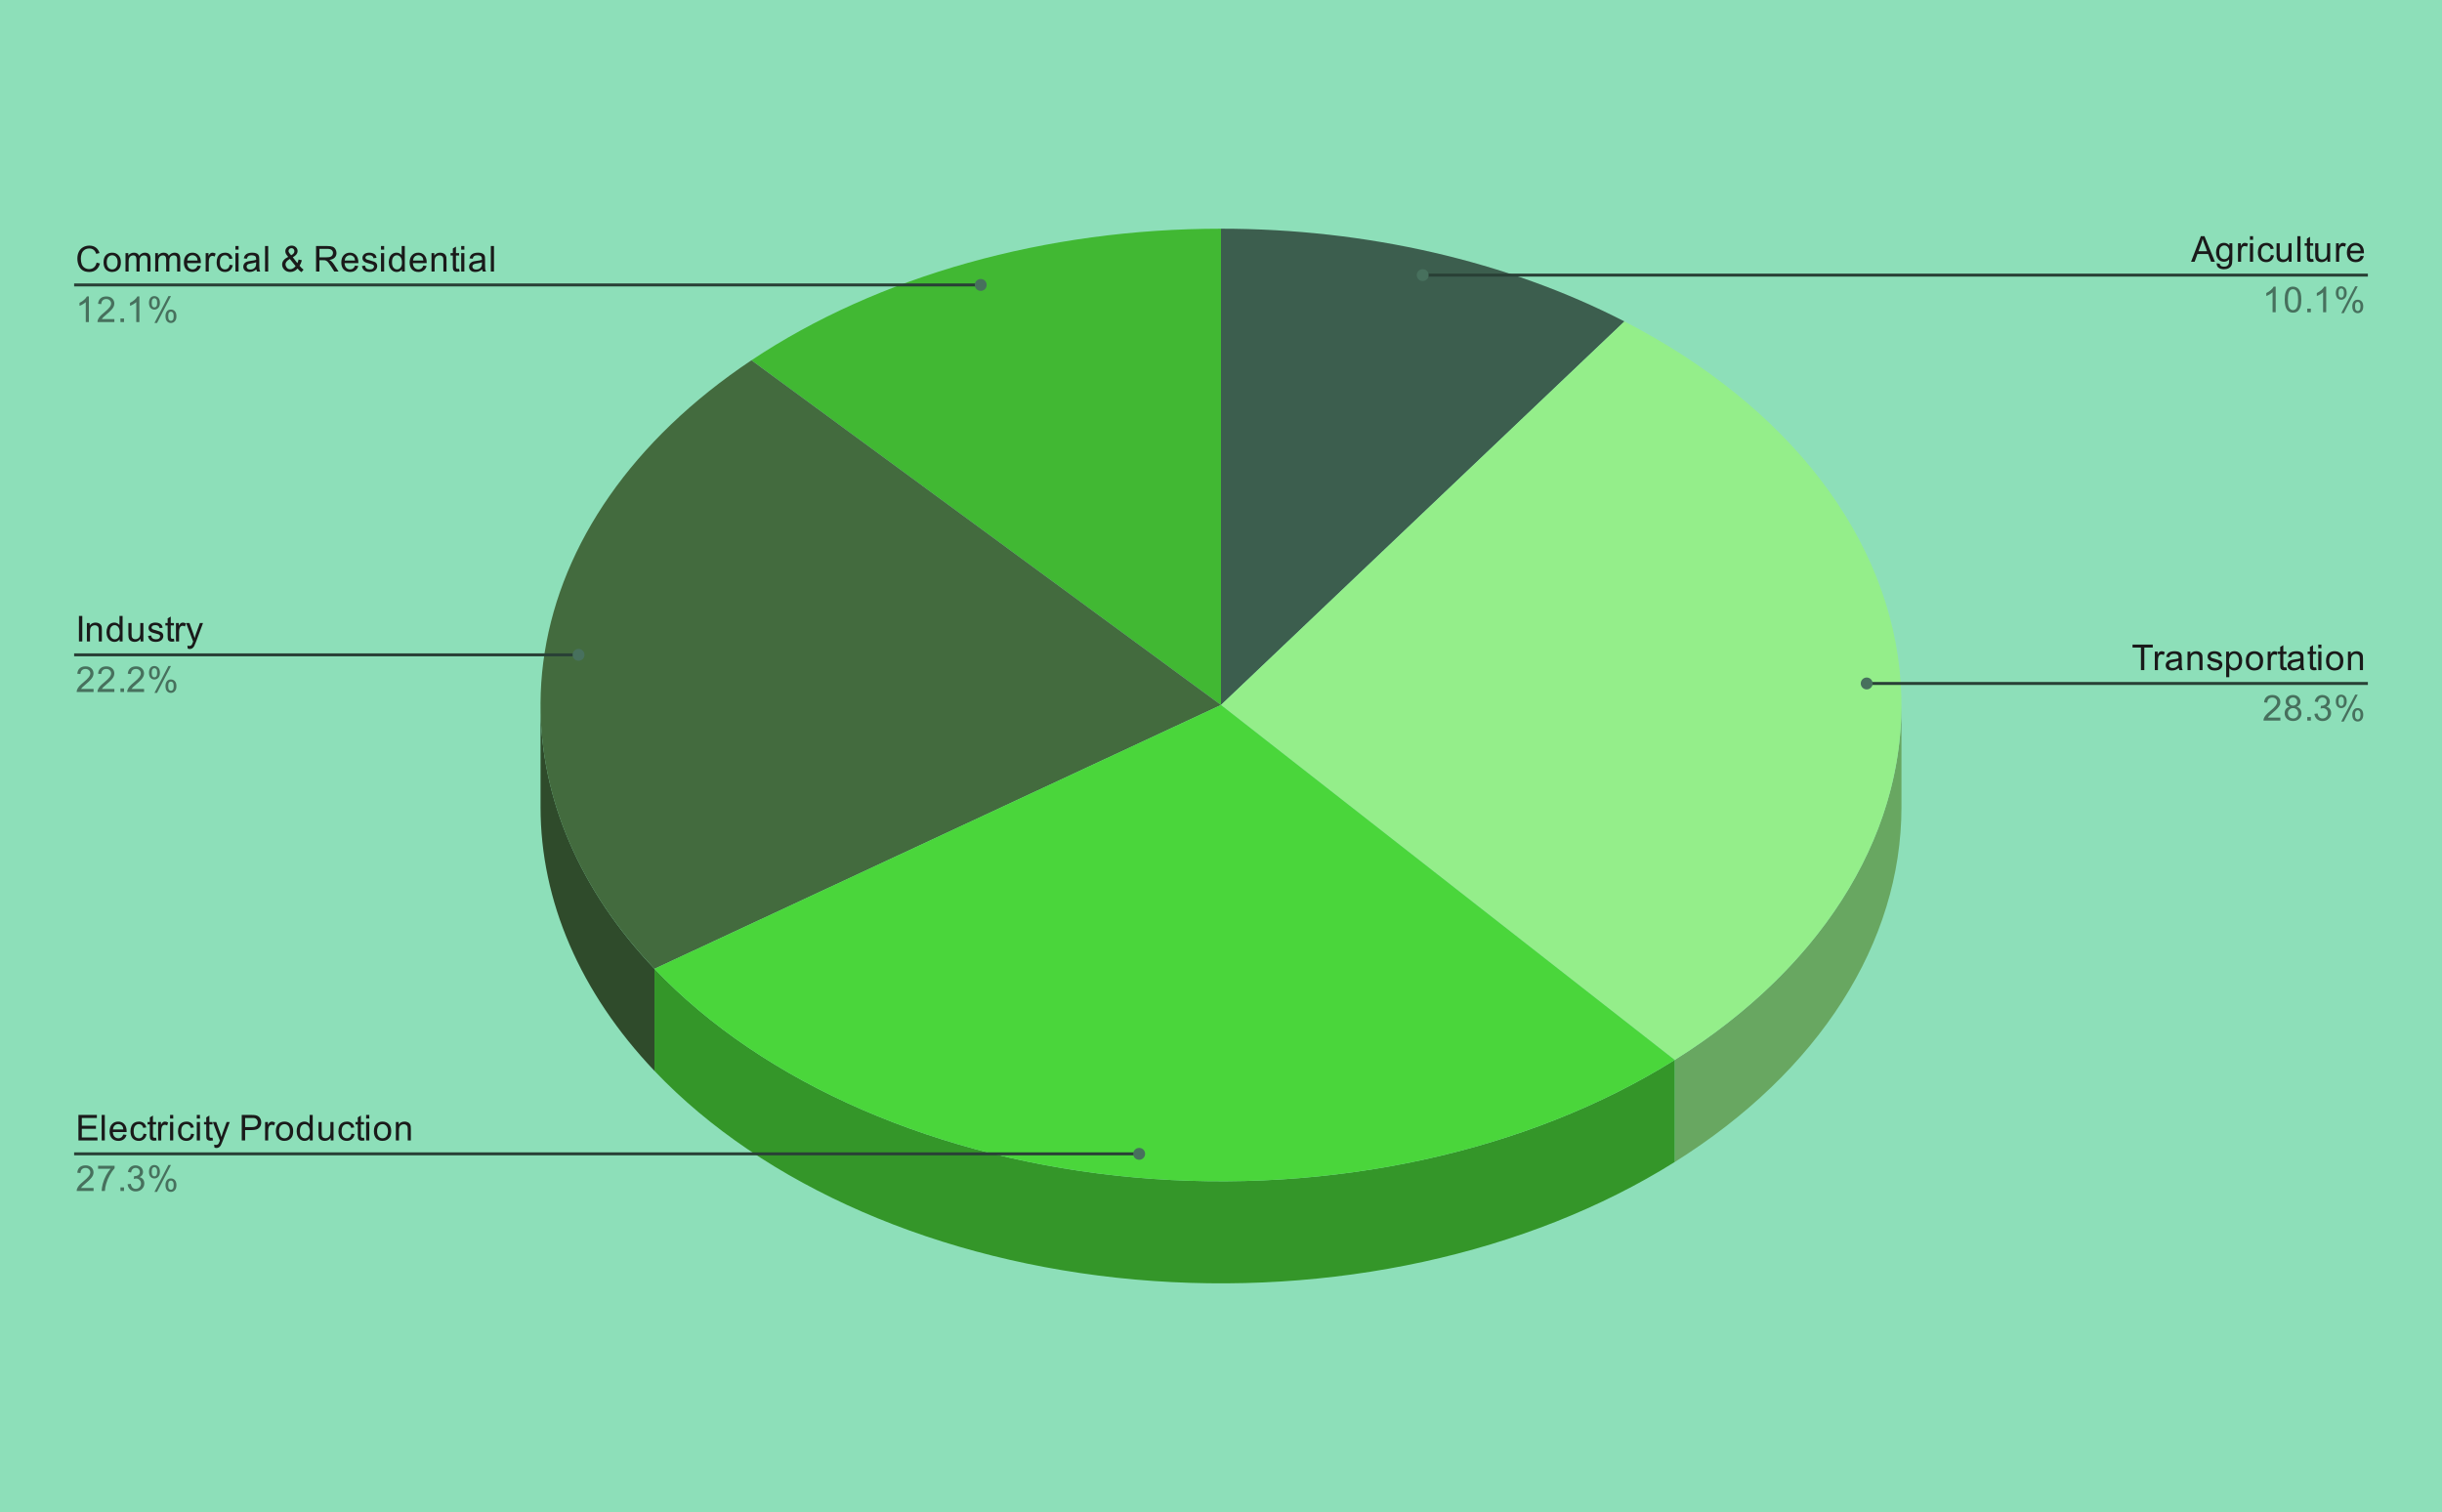 <svg version="1.1" viewBox="0.0 0.0 822.0 509.0" fill="none" stroke="none" stroke-linecap="square" stroke-miterlimit="10" width="822" height="509" xmlns:xlink="http://www.w3.org/1999/xlink" xmlns="http://www.w3.org/2000/svg"><path fill="#8ddfb9" d="M0 0L822.0 0L822.0 509.0L0 509.0L0 0Z" fill-rule="nonzero"/><path fill="#3c5e4e" d="M411.0 76.986C459.867 76.986 507.454 87.927 546.806 108.208L411.0 237.321Z" fill-rule="nonzero"/><path fill="#68a761" d="M640.05 271.679C640.05 317.296 612.291 360.754 563.723 391.171L563.723 356.813C612.291 326.397 640.05 282.939 640.05 237.321Z" fill-rule="nonzero"/><path fill="#94ee8a" d="M546.806 108.208C602.351 136.836 636.509 181.463 639.791 229.692C643.073 277.922 615.13 324.619 563.723 356.813L411.0 237.321Z" fill-rule="nonzero"/><path fill="#41b833" d="M252.937 121.281C295.537 92.848 352.139 76.986 411.0 76.986L411.0 237.321Z" fill-rule="nonzero"/><path fill="#2f4b2b" d="M220.3 360.492C195.292 334.18 181.95 303.282 181.95 271.679L181.95 237.321C181.95 268.924 195.292 299.822 220.3 326.134Z" fill-rule="nonzero"/><path fill="#436b3e" d="M220.3 326.134C158.728 261.352 172.49 174.976 252.937 121.281L411.0 237.321Z" fill-rule="nonzero"/><path fill="#349629" d="M563.723 391.171C514.211 422.179 447.905 436.611 382.004 430.724C316.103 424.837 257.1 399.21 220.3 360.492L220.3 326.134C257.1 364.853 316.103 390.479 382.004 396.366C447.905 402.253 514.211 387.821 563.723 356.813Z" fill-rule="nonzero"/><path fill="#4ad63b" d="M563.723 356.813C514.211 387.821 447.905 402.253 382.004 396.366C316.103 390.479 257.1 364.853 220.3 326.134L411.0 237.321Z" fill-rule="nonzero"/><path fill="#1a1a1a" d="M32.513 88.398L33.638 88.695Q33.278 90.086 32.356 90.82Q31.434 91.555 30.091 91.555Q28.7 91.555 27.825 90.992Q26.95 90.43 26.497 89.367Q26.044 88.289 26.044 87.055Q26.044 85.711 26.559 84.711Q27.075 83.711 28.012 83.195Q28.966 82.68 30.106 82.68Q31.387 82.68 32.263 83.336Q33.153 83.992 33.497 85.18L32.372 85.445Q32.075 84.508 31.497 84.086Q30.934 83.648 30.075 83.648Q29.091 83.648 28.419 84.133Q27.762 84.601 27.481 85.398Q27.216 86.195 27.216 87.055Q27.216 88.148 27.528 88.961Q27.856 89.773 28.528 90.18Q29.2 90.586 29.997 90.586Q30.95 90.586 31.606 90.039Q32.278 89.492 32.513 88.398ZM34.856 88.305Q34.856 86.57 35.809 85.742Q36.606 85.055 37.763 85.055Q39.044 85.055 39.856 85.898Q40.684 86.726 40.684 88.211Q40.684 89.414 40.325 90.101Q39.966 90.789 39.263 91.18Q38.575 91.555 37.763 91.555Q36.466 91.555 35.653 90.726Q34.856 89.883 34.856 88.305ZM35.934 88.305Q35.934 89.492 36.45 90.086Q36.981 90.68 37.763 90.68Q38.559 90.68 39.075 90.086Q39.591 89.492 39.591 88.273Q39.591 87.117 39.059 86.523Q38.544 85.93 37.763 85.93Q36.981 85.93 36.45 86.523Q35.934 87.101 35.934 88.305ZM42.247 91.414L42.247 85.195L43.184 85.195L43.184 86.07Q43.481 85.601 43.966 85.336Q44.45 85.055 45.075 85.055Q45.763 85.055 46.2 85.336Q46.653 85.617 46.825 86.133Q47.575 85.055 48.747 85.055Q49.684 85.055 50.169 85.57Q50.669 86.07 50.669 87.148L50.669 91.414L49.622 91.414L49.622 87.492Q49.622 86.867 49.513 86.586Q49.419 86.305 49.153 86.133Q48.888 85.961 48.513 85.961Q47.856 85.961 47.419 86.398Q46.997 86.836 46.997 87.805L46.997 91.414L45.934 91.414L45.934 87.367Q45.934 86.664 45.669 86.32Q45.419 85.961 44.841 85.961Q44.388 85.961 44.013 86.195Q43.638 86.43 43.466 86.883Q43.294 87.336 43.294 88.18L43.294 91.414L42.247 91.414ZM52.247 91.414L52.247 85.195L53.184 85.195L53.184 86.07Q53.481 85.601 53.966 85.336Q54.45 85.055 55.075 85.055Q55.763 85.055 56.2 85.336Q56.653 85.617 56.825 86.133Q57.575 85.055 58.747 85.055Q59.684 85.055 60.169 85.57Q60.669 86.07 60.669 87.148L60.669 91.414L59.622 91.414L59.622 87.492Q59.622 86.867 59.513 86.586Q59.419 86.305 59.153 86.133Q58.888 85.961 58.513 85.961Q57.856 85.961 57.419 86.398Q56.997 86.836 56.997 87.805L56.997 91.414L55.934 91.414L55.934 87.367Q55.934 86.664 55.669 86.32Q55.419 85.961 54.841 85.961Q54.388 85.961 54.013 86.195Q53.638 86.43 53.466 86.883Q53.294 87.336 53.294 88.18L53.294 91.414L52.247 91.414ZM66.497 89.414L67.591 89.539Q67.341 90.492 66.638 91.023Q65.934 91.555 64.856 91.555Q63.497 91.555 62.684 90.711Q61.888 89.867 61.888 88.351Q61.888 86.789 62.7 85.93Q63.513 85.055 64.794 85.055Q66.044 85.055 66.825 85.898Q67.622 86.742 67.622 88.289Q67.622 88.383 67.622 88.57L62.981 88.57Q63.044 89.601 63.559 90.148Q64.075 90.68 64.856 90.68Q65.434 90.68 65.841 90.383Q66.263 90.07 66.497 89.414ZM63.044 87.711L66.513 87.711Q66.45 86.914 66.122 86.523Q65.606 85.914 64.809 85.914Q64.075 85.914 63.575 86.398Q63.091 86.883 63.044 87.711ZM69.231 91.414L69.231 85.195L70.184 85.195L70.184 86.133Q70.544 85.476 70.841 85.273Q71.153 85.055 71.528 85.055Q72.059 85.055 72.606 85.383L72.247 86.367Q71.856 86.133 71.481 86.133Q71.122 86.133 70.841 86.351Q70.575 86.555 70.466 86.93Q70.278 87.492 70.278 88.148L70.278 91.414L69.231 91.414ZM77.309 89.133L78.341 89.273Q78.169 90.336 77.466 90.945Q76.763 91.555 75.747 91.555Q74.466 91.555 73.684 90.726Q72.919 89.883 72.919 88.32Q72.919 87.32 73.247 86.57Q73.591 85.805 74.263 85.43Q74.95 85.055 75.763 85.055Q76.763 85.055 77.403 85.57Q78.059 86.07 78.247 87.023L77.216 87.18Q77.075 86.555 76.7 86.242Q76.325 85.914 75.794 85.914Q74.997 85.914 74.497 86.492Q73.997 87.055 73.997 88.289Q73.997 89.555 74.481 90.117Q74.966 90.68 75.731 90.68Q76.356 90.68 76.763 90.305Q77.184 89.93 77.309 89.133ZM79.247 84.039L79.247 82.82L80.309 82.82L80.309 84.039L79.247 84.039ZM79.247 91.414L79.247 85.195L80.309 85.195L80.309 91.414L79.247 91.414ZM86.309 90.648Q85.716 91.148 85.169 91.351Q84.638 91.555 84.013 91.555Q82.981 91.555 82.434 91.055Q81.888 90.555 81.888 89.773Q81.888 89.32 82.091 88.945Q82.294 88.555 82.638 88.336Q82.981 88.101 83.403 87.992Q83.7 87.898 84.341 87.82Q85.606 87.68 86.216 87.461Q86.216 87.242 86.216 87.195Q86.216 86.539 85.919 86.273Q85.513 85.93 84.716 85.93Q83.981 85.93 83.622 86.195Q83.263 86.445 83.091 87.101L82.059 86.961Q82.2 86.305 82.528 85.898Q82.856 85.492 83.466 85.273Q84.075 85.055 84.872 85.055Q85.669 85.055 86.169 85.242Q86.669 85.43 86.903 85.711Q87.138 85.992 87.231 86.43Q87.278 86.695 87.278 87.398L87.278 88.805Q87.278 90.273 87.341 90.664Q87.419 91.055 87.622 91.414L86.513 91.414Q86.356 91.086 86.309 90.648ZM86.216 88.289Q85.638 88.523 84.497 88.695Q83.841 88.789 83.575 88.914Q83.309 89.023 83.153 89.242Q83.013 89.461 83.013 89.742Q83.013 90.164 83.325 90.445Q83.653 90.726 84.263 90.726Q84.872 90.726 85.341 90.461Q85.825 90.195 86.044 89.726Q86.216 89.367 86.216 88.68L86.216 88.289ZM89.216 91.414L89.216 82.82L90.278 82.82L90.278 91.414L89.216 91.414ZM100.153 90.398Q99.638 90.976 99.013 91.273Q98.403 91.555 97.684 91.555Q96.372 91.555 95.591 90.664Q94.966 89.945 94.966 89.039Q94.966 88.242 95.481 87.601Q95.997 86.961 97.013 86.476Q96.434 85.805 96.231 85.398Q96.044 84.976 96.044 84.586Q96.044 83.82 96.653 83.258Q97.263 82.68 98.184 82.68Q99.059 82.68 99.606 83.226Q100.169 83.758 100.169 84.508Q100.169 85.742 98.559 86.601L100.091 88.57Q100.356 88.055 100.497 87.367L101.606 87.601Q101.325 88.726 100.841 89.461Q101.434 90.242 102.184 90.773L101.466 91.617Q100.825 91.195 100.153 90.398ZM98.013 85.93Q98.7 85.523 98.888 85.226Q99.091 84.914 99.091 84.539Q99.091 84.101 98.809 83.82Q98.544 83.539 98.122 83.539Q97.7 83.539 97.403 83.82Q97.122 84.101 97.122 84.492Q97.122 84.695 97.231 84.914Q97.341 85.133 97.544 85.383L98.013 85.93ZM99.497 89.57L97.559 87.164Q96.7 87.68 96.403 88.117Q96.106 88.555 96.106 88.976Q96.106 89.508 96.513 90.07Q96.934 90.633 97.7 90.633Q98.169 90.633 98.669 90.336Q99.184 90.039 99.497 89.57ZM106.388 91.414L106.388 82.82L110.2 82.82Q111.356 82.82 111.95 83.055Q112.544 83.289 112.903 83.883Q113.263 84.461 113.263 85.164Q113.263 86.086 112.669 86.711Q112.075 87.336 110.841 87.508Q111.294 87.726 111.528 87.93Q112.028 88.383 112.466 89.07L113.966 91.414L112.528 91.414L111.403 89.633Q110.903 88.851 110.575 88.445Q110.263 88.039 109.997 87.883Q109.747 87.711 109.481 87.633Q109.294 87.601 108.856 87.601L107.528 87.601L107.528 91.414L106.388 91.414ZM107.528 86.617L109.981 86.617Q110.747 86.617 111.184 86.461Q111.638 86.289 111.856 85.945Q112.091 85.586 112.091 85.164Q112.091 84.555 111.638 84.164Q111.2 83.773 110.247 83.773L107.528 83.773L107.528 86.617ZM119.497 89.414L120.591 89.539Q120.341 90.492 119.638 91.023Q118.934 91.555 117.856 91.555Q116.497 91.555 115.684 90.711Q114.888 89.867 114.888 88.351Q114.888 86.789 115.7 85.93Q116.513 85.055 117.794 85.055Q119.044 85.055 119.825 85.898Q120.622 86.742 120.622 88.289Q120.622 88.383 120.622 88.57L115.981 88.57Q116.044 89.601 116.559 90.148Q117.075 90.68 117.856 90.68Q118.434 90.68 118.841 90.383Q119.263 90.07 119.497 89.414ZM116.044 87.711L119.513 87.711Q119.45 86.914 119.122 86.523Q118.606 85.914 117.809 85.914Q117.075 85.914 116.575 86.398Q116.091 86.883 116.044 87.711ZM121.825 89.555L122.856 89.398Q122.95 90.023 123.341 90.351Q123.747 90.68 124.481 90.68Q125.2 90.68 125.544 90.398Q125.903 90.101 125.903 89.695Q125.903 89.336 125.591 89.133Q125.372 88.992 124.513 88.773Q123.356 88.476 122.903 88.273Q122.466 88.055 122.231 87.68Q121.997 87.305 121.997 86.836Q121.997 86.43 122.184 86.07Q122.372 85.711 122.7 85.476Q122.95 85.305 123.372 85.18Q123.794 85.055 124.294 85.055Q125.013 85.055 125.559 85.273Q126.122 85.476 126.388 85.836Q126.653 86.195 126.747 86.789L125.716 86.93Q125.653 86.461 125.309 86.195Q124.981 85.914 124.356 85.914Q123.638 85.914 123.325 86.164Q123.013 86.398 123.013 86.726Q123.013 86.93 123.138 87.086Q123.278 87.258 123.544 87.367Q123.7 87.43 124.481 87.633Q125.606 87.945 126.044 88.133Q126.481 88.32 126.731 88.68Q126.981 89.039 126.981 89.586Q126.981 90.117 126.669 90.586Q126.372 91.039 125.794 91.305Q125.216 91.555 124.481 91.555Q123.263 91.555 122.622 91.055Q121.997 90.539 121.825 89.555ZM128.247 84.039L128.247 82.82L129.309 82.82L129.309 84.039L128.247 84.039ZM128.247 91.414L128.247 85.195L129.309 85.195L129.309 91.414L128.247 91.414ZM135.278 91.414L135.278 90.633Q134.684 91.555 133.544 91.555Q132.794 91.555 132.169 91.148Q131.544 90.726 131.2 89.992Q130.856 89.258 130.856 88.305Q130.856 87.383 131.169 86.617Q131.481 85.851 132.106 85.461Q132.731 85.055 133.497 85.055Q134.059 85.055 134.497 85.289Q134.934 85.523 135.216 85.898L135.216 82.82L136.262 82.82L136.262 91.414L135.278 91.414ZM131.95 88.305Q131.95 89.508 132.45 90.101Q132.95 90.68 133.637 90.68Q134.325 90.68 134.809 90.117Q135.294 89.555 135.294 88.398Q135.294 87.117 134.794 86.523Q134.309 85.93 133.591 85.93Q132.887 85.93 132.419 86.508Q131.95 87.07 131.95 88.305ZM142.497 89.414L143.591 89.539Q143.341 90.492 142.637 91.023Q141.934 91.555 140.856 91.555Q139.497 91.555 138.684 90.711Q137.887 89.867 137.887 88.351Q137.887 86.789 138.7 85.93Q139.512 85.055 140.794 85.055Q142.044 85.055 142.825 85.898Q143.622 86.742 143.622 88.289Q143.622 88.383 143.622 88.57L138.981 88.57Q139.044 89.601 139.559 90.148Q140.075 90.68 140.856 90.68Q141.434 90.68 141.841 90.383Q142.262 90.07 142.497 89.414ZM139.044 87.711L142.512 87.711Q142.45 86.914 142.122 86.523Q141.606 85.914 140.809 85.914Q140.075 85.914 139.575 86.398Q139.091 86.883 139.044 87.711ZM145.247 91.414L145.247 85.195L146.184 85.195L146.184 86.07Q146.872 85.055 148.169 85.055Q148.731 85.055 149.2 85.258Q149.684 85.461 149.919 85.789Q150.153 86.117 150.247 86.555Q150.294 86.851 150.294 87.586L150.294 91.414L149.247 91.414L149.247 87.633Q149.247 86.976 149.122 86.664Q148.997 86.351 148.684 86.164Q148.372 85.961 147.95 85.961Q147.278 85.961 146.778 86.398Q146.294 86.82 146.294 88.008L146.294 91.414L145.247 91.414ZM154.544 90.476L154.7 91.398Q154.247 91.492 153.903 91.492Q153.325 91.492 153.012 91.32Q152.7 91.133 152.559 90.836Q152.434 90.539 152.434 89.586L152.434 86.008L151.669 86.008L151.669 85.195L152.434 85.195L152.434 83.648L153.481 83.023L153.481 85.195L154.544 85.195L154.544 86.008L153.481 86.008L153.481 89.648Q153.481 90.101 153.528 90.226Q153.591 90.351 153.716 90.43Q153.841 90.508 154.075 90.508Q154.262 90.508 154.544 90.476ZM155.247 84.039L155.247 82.82L156.309 82.82L156.309 84.039L155.247 84.039ZM155.247 91.414L155.247 85.195L156.309 85.195L156.309 91.414L155.247 91.414ZM162.309 90.648Q161.716 91.148 161.169 91.351Q160.637 91.555 160.012 91.555Q158.981 91.555 158.434 91.055Q157.887 90.555 157.887 89.773Q157.887 89.32 158.091 88.945Q158.294 88.555 158.637 88.336Q158.981 88.101 159.403 87.992Q159.7 87.898 160.341 87.82Q161.606 87.68 162.216 87.461Q162.216 87.242 162.216 87.195Q162.216 86.539 161.919 86.273Q161.512 85.93 160.716 85.93Q159.981 85.93 159.622 86.195Q159.262 86.445 159.091 87.101L158.059 86.961Q158.2 86.305 158.528 85.898Q158.856 85.492 159.466 85.273Q160.075 85.055 160.872 85.055Q161.669 85.055 162.169 85.242Q162.669 85.43 162.903 85.711Q163.137 85.992 163.231 86.43Q163.278 86.695 163.278 87.398L163.278 88.805Q163.278 90.273 163.341 90.664Q163.419 91.055 163.622 91.414L162.512 91.414Q162.356 91.086 162.309 90.648ZM162.216 88.289Q161.637 88.523 160.497 88.695Q159.841 88.789 159.575 88.914Q159.309 89.023 159.153 89.242Q159.012 89.461 159.012 89.742Q159.012 90.164 159.325 90.445Q159.653 90.726 160.262 90.726Q160.872 90.726 161.341 90.461Q161.825 90.195 162.044 89.726Q162.216 89.367 162.216 88.68L162.216 88.289ZM165.216 91.414L165.216 82.82L166.278 82.82L166.278 91.414L165.216 91.414Z" fill-rule="nonzero"/><path fill="#47705d" d="M29.919 108.414L28.872 108.414L28.872 101.695Q28.481 102.055 27.856 102.43Q27.247 102.789 26.762 102.961L26.762 101.945Q27.637 101.523 28.294 100.945Q28.966 100.351 29.247 99.789L29.919 99.789L29.919 108.414ZM38.497 107.398L38.497 108.414L32.809 108.414Q32.809 108.039 32.934 107.68Q33.153 107.101 33.622 106.539Q34.106 105.976 35.013 105.242Q36.419 104.086 36.903 103.414Q37.403 102.742 37.403 102.148Q37.403 101.523 36.95 101.101Q36.497 100.664 35.778 100.664Q35.013 100.664 34.559 101.117Q34.106 101.57 34.091 102.383L33.013 102.273Q33.122 101.055 33.841 100.43Q34.575 99.789 35.809 99.789Q37.044 99.789 37.763 100.476Q38.481 101.164 38.481 102.18Q38.481 102.695 38.263 103.195Q38.059 103.68 37.559 104.242Q37.075 104.789 35.95 105.742Q34.997 106.539 34.716 106.836Q34.45 107.117 34.278 107.398L38.497 107.398ZM40.544 108.414L40.544 107.211L41.747 107.211L41.747 108.414L40.544 108.414ZM46.919 108.414L45.872 108.414L45.872 101.695Q45.481 102.055 44.856 102.43Q44.247 102.789 43.763 102.961L43.763 101.945Q44.638 101.523 45.294 100.945Q45.966 100.351 46.247 99.789L46.919 99.789L46.919 108.414ZM50.153 101.883Q50.153 100.961 50.606 100.32Q51.075 99.68 51.95 99.68Q52.763 99.68 53.294 100.258Q53.825 100.836 53.825 101.945Q53.825 103.039 53.278 103.633Q52.747 104.211 51.966 104.211Q51.184 104.211 50.669 103.633Q50.153 103.055 50.153 101.883ZM51.981 100.398Q51.591 100.398 51.325 100.742Q51.075 101.086 51.075 101.992Q51.075 102.82 51.325 103.164Q51.591 103.492 51.981 103.492Q52.388 103.492 52.638 103.148Q52.903 102.805 52.903 101.914Q52.903 101.07 52.638 100.742Q52.372 100.398 51.981 100.398ZM51.981 108.726L56.684 99.68L57.544 99.68L52.856 108.726L51.981 108.726ZM55.7 106.398Q55.7 105.476 56.153 104.836Q56.622 104.195 57.513 104.195Q58.325 104.195 58.856 104.773Q59.388 105.336 59.388 106.461Q59.388 107.555 58.841 108.148Q58.309 108.726 57.513 108.726Q56.747 108.726 56.216 108.148Q55.7 107.57 55.7 106.398ZM57.544 104.914Q57.138 104.914 56.872 105.258Q56.622 105.601 56.622 106.508Q56.622 107.32 56.888 107.664Q57.153 108.008 57.544 108.008Q57.934 108.008 58.2 107.664Q58.466 107.32 58.466 106.414Q58.466 105.586 58.2 105.258Q57.934 104.914 57.544 104.914Z" fill-rule="nonzero"/><path stroke="#294036" stroke-width="1.0" stroke-linecap="butt" d="M25.45 95.914L175.95 95.914L330.127 95.914" fill-rule="nonzero"/><path fill="#47705d" d="M332.127 95.914C332.127 94.809 331.232 93.914 330.127 93.914C329.023 93.914 328.127 94.809 328.127 95.914C328.127 97.018 329.023 97.914 330.127 97.914C331.232 97.914 332.127 97.018 332.127 95.914" fill-rule="nonzero"/><path fill="#1a1a1a" d="M26.575 215.939L26.575 207.345L27.7 207.345L27.7 215.939L26.575 215.939ZM29.247 215.939L29.247 209.72L30.184 209.72L30.184 210.595Q30.872 209.579 32.169 209.579Q32.731 209.579 33.2 209.782Q33.684 209.985 33.919 210.314Q34.153 210.642 34.247 211.079Q34.294 211.376 34.294 212.11L34.294 215.939L33.247 215.939L33.247 212.157Q33.247 211.501 33.122 211.189Q32.997 210.876 32.684 210.689Q32.372 210.485 31.95 210.485Q31.278 210.485 30.778 210.923Q30.294 211.345 30.294 212.532L30.294 215.939L29.247 215.939ZM40.278 215.939L40.278 215.157Q39.684 216.079 38.544 216.079Q37.794 216.079 37.169 215.673Q36.544 215.251 36.2 214.517Q35.856 213.782 35.856 212.829Q35.856 211.907 36.169 211.142Q36.481 210.376 37.106 209.985Q37.731 209.579 38.497 209.579Q39.059 209.579 39.497 209.814Q39.934 210.048 40.216 210.423L40.216 207.345L41.263 207.345L41.263 215.939L40.278 215.939ZM36.95 212.829Q36.95 214.032 37.45 214.626Q37.95 215.204 38.638 215.204Q39.325 215.204 39.809 214.642Q40.294 214.079 40.294 212.923Q40.294 211.642 39.794 211.048Q39.309 210.454 38.591 210.454Q37.888 210.454 37.419 211.032Q36.95 211.595 36.95 212.829ZM47.325 215.939L47.325 215.017Q46.591 216.079 45.341 216.079Q44.794 216.079 44.309 215.876Q43.841 215.657 43.606 215.345Q43.372 215.017 43.278 214.548Q43.216 214.251 43.216 213.564L43.216 209.72L44.278 209.72L44.278 213.173Q44.278 213.985 44.341 214.282Q44.434 214.689 44.747 214.939Q45.075 215.173 45.559 215.173Q46.028 215.173 46.434 214.939Q46.856 214.689 47.028 214.267Q47.216 213.845 47.216 213.048L47.216 209.72L48.263 209.72L48.263 215.939L47.325 215.939ZM49.825 214.079L50.856 213.923Q50.95 214.548 51.341 214.876Q51.747 215.204 52.481 215.204Q53.2 215.204 53.544 214.923Q53.903 214.626 53.903 214.22Q53.903 213.86 53.591 213.657Q53.372 213.517 52.513 213.298Q51.356 213.001 50.903 212.798Q50.466 212.579 50.231 212.204Q49.997 211.829 49.997 211.36Q49.997 210.954 50.184 210.595Q50.372 210.235 50.7 210.001Q50.95 209.829 51.372 209.704Q51.794 209.579 52.294 209.579Q53.013 209.579 53.559 209.798Q54.122 210.001 54.388 210.36Q54.653 210.72 54.747 211.314L53.716 211.454Q53.653 210.985 53.309 210.72Q52.981 210.439 52.356 210.439Q51.638 210.439 51.325 210.689Q51.013 210.923 51.013 211.251Q51.013 211.454 51.138 211.61Q51.278 211.782 51.544 211.892Q51.7 211.954 52.481 212.157Q53.606 212.47 54.044 212.657Q54.481 212.845 54.731 213.204Q54.981 213.564 54.981 214.11Q54.981 214.642 54.669 215.11Q54.372 215.564 53.794 215.829Q53.216 216.079 52.481 216.079Q51.263 216.079 50.622 215.579Q49.997 215.064 49.825 214.079ZM58.544 215.001L58.7 215.923Q58.247 216.017 57.903 216.017Q57.325 216.017 57.013 215.845Q56.7 215.657 56.559 215.36Q56.434 215.064 56.434 214.11L56.434 210.532L55.669 210.532L55.669 209.72L56.434 209.72L56.434 208.173L57.481 207.548L57.481 209.72L58.544 209.72L58.544 210.532L57.481 210.532L57.481 214.173Q57.481 214.626 57.528 214.751Q57.591 214.876 57.716 214.954Q57.841 215.032 58.075 215.032Q58.263 215.032 58.544 215.001ZM59.231 215.939L59.231 209.72L60.184 209.72L60.184 210.657Q60.544 210.001 60.841 209.798Q61.153 209.579 61.528 209.579Q62.059 209.579 62.606 209.907L62.247 210.892Q61.856 210.657 61.481 210.657Q61.122 210.657 60.841 210.876Q60.575 211.079 60.466 211.454Q60.278 212.017 60.278 212.673L60.278 215.939L59.231 215.939ZM63.2 218.329L63.075 217.345Q63.419 217.439 63.684 217.439Q64.028 217.439 64.231 217.314Q64.45 217.204 64.591 217.001Q64.684 216.829 64.919 216.204Q64.934 216.126 65.013 215.954L62.638 209.72L63.778 209.72L65.075 213.314Q65.325 214.001 65.528 214.767Q65.716 214.032 65.966 213.345L67.294 209.72L68.341 209.72L65.981 216.048Q65.591 217.064 65.388 217.454Q65.106 217.985 64.731 218.22Q64.372 218.47 63.872 218.47Q63.575 218.47 63.2 218.329Z" fill-rule="nonzero"/><path fill="#47705d" d="M31.497 231.923L31.497 232.939L25.809 232.939Q25.809 232.564 25.934 232.204Q26.153 231.626 26.622 231.064Q27.106 230.501 28.012 229.767Q29.419 228.61 29.903 227.939Q30.403 227.267 30.403 226.673Q30.403 226.048 29.95 225.626Q29.497 225.189 28.778 225.189Q28.012 225.189 27.559 225.642Q27.106 226.095 27.091 226.907L26.012 226.798Q26.122 225.579 26.841 224.954Q27.575 224.314 28.809 224.314Q30.044 224.314 30.762 225.001Q31.481 225.689 31.481 226.704Q31.481 227.22 31.262 227.72Q31.059 228.204 30.559 228.767Q30.075 229.314 28.95 230.267Q27.997 231.064 27.716 231.36Q27.45 231.642 27.278 231.923L31.497 231.923ZM38.497 231.923L38.497 232.939L32.809 232.939Q32.809 232.564 32.934 232.204Q33.153 231.626 33.622 231.064Q34.106 230.501 35.013 229.767Q36.419 228.61 36.903 227.939Q37.403 227.267 37.403 226.673Q37.403 226.048 36.95 225.626Q36.497 225.189 35.778 225.189Q35.013 225.189 34.559 225.642Q34.106 226.095 34.091 226.907L33.013 226.798Q33.122 225.579 33.841 224.954Q34.575 224.314 35.809 224.314Q37.044 224.314 37.763 225.001Q38.481 225.689 38.481 226.704Q38.481 227.22 38.263 227.72Q38.059 228.204 37.559 228.767Q37.075 229.314 35.95 230.267Q34.997 231.064 34.716 231.36Q34.45 231.642 34.278 231.923L38.497 231.923ZM40.544 232.939L40.544 231.735L41.747 231.735L41.747 232.939L40.544 232.939ZM48.497 231.923L48.497 232.939L42.809 232.939Q42.809 232.564 42.934 232.204Q43.153 231.626 43.622 231.064Q44.106 230.501 45.013 229.767Q46.419 228.61 46.903 227.939Q47.403 227.267 47.403 226.673Q47.403 226.048 46.95 225.626Q46.497 225.189 45.778 225.189Q45.013 225.189 44.559 225.642Q44.106 226.095 44.091 226.907L43.013 226.798Q43.122 225.579 43.841 224.954Q44.575 224.314 45.809 224.314Q47.044 224.314 47.763 225.001Q48.481 225.689 48.481 226.704Q48.481 227.22 48.263 227.72Q48.059 228.204 47.559 228.767Q47.075 229.314 45.95 230.267Q44.997 231.064 44.716 231.36Q44.45 231.642 44.278 231.923L48.497 231.923ZM50.153 226.407Q50.153 225.485 50.606 224.845Q51.075 224.204 51.95 224.204Q52.763 224.204 53.294 224.782Q53.825 225.36 53.825 226.47Q53.825 227.564 53.278 228.157Q52.747 228.735 51.966 228.735Q51.184 228.735 50.669 228.157Q50.153 227.579 50.153 226.407ZM51.981 224.923Q51.591 224.923 51.325 225.267Q51.075 225.61 51.075 226.517Q51.075 227.345 51.325 227.689Q51.591 228.017 51.981 228.017Q52.388 228.017 52.638 227.673Q52.903 227.329 52.903 226.439Q52.903 225.595 52.638 225.267Q52.372 224.923 51.981 224.923ZM51.981 233.251L56.684 224.204L57.544 224.204L52.856 233.251L51.981 233.251ZM55.7 230.923Q55.7 230.001 56.153 229.36Q56.622 228.72 57.513 228.72Q58.325 228.72 58.856 229.298Q59.388 229.86 59.388 230.985Q59.388 232.079 58.841 232.673Q58.309 233.251 57.513 233.251Q56.747 233.251 56.216 232.673Q55.7 232.095 55.7 230.923ZM57.544 229.439Q57.138 229.439 56.872 229.782Q56.622 230.126 56.622 231.032Q56.622 231.845 56.888 232.189Q57.153 232.532 57.544 232.532Q57.934 232.532 58.2 232.189Q58.466 231.845 58.466 230.939Q58.466 230.11 58.2 229.782Q57.934 229.439 57.544 229.439Z" fill-rule="nonzero"/><path stroke="#294036" stroke-width="1.0" stroke-linecap="butt" d="M25.45 220.439L175.95 220.439L194.743 220.439" fill-rule="nonzero"/><path fill="#47705d" d="M196.743 220.439C196.743 219.334 195.848 218.439 194.743 218.439C193.639 218.439 192.743 219.334 192.743 220.439C192.743 221.543 193.639 222.439 194.743 222.439C195.848 222.439 196.743 221.543 196.743 220.439" fill-rule="nonzero"/><path fill="#1a1a1a" d="M26.403 383.914L26.403 375.32L32.606 375.32L32.606 376.336L27.544 376.336L27.544 378.961L32.294 378.961L32.294 379.977L27.544 379.977L27.544 382.898L32.809 382.898L32.809 383.914L26.403 383.914ZM34.216 383.914L34.216 375.32L35.278 375.32L35.278 383.914L34.216 383.914ZM41.497 381.914L42.591 382.039Q42.341 382.992 41.638 383.523Q40.934 384.055 39.856 384.055Q38.497 384.055 37.684 383.211Q36.888 382.367 36.888 380.852Q36.888 379.289 37.7 378.43Q38.513 377.555 39.794 377.555Q41.044 377.555 41.825 378.398Q42.622 379.242 42.622 380.789Q42.622 380.883 42.622 381.07L37.981 381.07Q38.044 382.102 38.559 382.648Q39.075 383.18 39.856 383.18Q40.434 383.18 40.841 382.883Q41.263 382.57 41.497 381.914ZM38.044 380.211L41.513 380.211Q41.45 379.414 41.122 379.023Q40.606 378.414 39.809 378.414Q39.075 378.414 38.575 378.898Q38.091 379.383 38.044 380.211ZM48.309 381.633L49.341 381.773Q49.169 382.836 48.466 383.445Q47.763 384.055 46.747 384.055Q45.466 384.055 44.684 383.227Q43.919 382.383 43.919 380.82Q43.919 379.82 44.247 379.07Q44.591 378.305 45.263 377.93Q45.95 377.555 46.763 377.555Q47.763 377.555 48.403 378.07Q49.059 378.57 49.247 379.523L48.216 379.68Q48.075 379.055 47.7 378.742Q47.325 378.414 46.794 378.414Q45.997 378.414 45.497 378.992Q44.997 379.555 44.997 380.789Q44.997 382.055 45.481 382.617Q45.966 383.18 46.731 383.18Q47.356 383.18 47.763 382.805Q48.184 382.43 48.309 381.633ZM52.544 382.977L52.7 383.898Q52.247 383.992 51.903 383.992Q51.325 383.992 51.013 383.82Q50.7 383.633 50.559 383.336Q50.434 383.039 50.434 382.086L50.434 378.508L49.669 378.508L49.669 377.695L50.434 377.695L50.434 376.148L51.481 375.523L51.481 377.695L52.544 377.695L52.544 378.508L51.481 378.508L51.481 382.148Q51.481 382.602 51.528 382.727Q51.591 382.852 51.716 382.93Q51.841 383.008 52.075 383.008Q52.263 383.008 52.544 382.977ZM53.231 383.914L53.231 377.695L54.184 377.695L54.184 378.633Q54.544 377.977 54.841 377.773Q55.153 377.555 55.528 377.555Q56.059 377.555 56.606 377.883L56.247 378.867Q55.856 378.633 55.481 378.633Q55.122 378.633 54.841 378.852Q54.575 379.055 54.466 379.43Q54.278 379.992 54.278 380.648L54.278 383.914L53.231 383.914ZM57.247 376.539L57.247 375.32L58.309 375.32L58.309 376.539L57.247 376.539ZM57.247 383.914L57.247 377.695L58.309 377.695L58.309 383.914L57.247 383.914ZM64.309 381.633L65.341 381.773Q65.169 382.836 64.466 383.445Q63.763 384.055 62.747 384.055Q61.466 384.055 60.684 383.227Q59.919 382.383 59.919 380.82Q59.919 379.82 60.247 379.07Q60.591 378.305 61.263 377.93Q61.95 377.555 62.763 377.555Q63.763 377.555 64.403 378.07Q65.059 378.57 65.247 379.523L64.216 379.68Q64.075 379.055 63.7 378.742Q63.325 378.414 62.794 378.414Q61.997 378.414 61.497 378.992Q60.997 379.555 60.997 380.789Q60.997 382.055 61.481 382.617Q61.966 383.18 62.731 383.18Q63.356 383.18 63.763 382.805Q64.184 382.43 64.309 381.633ZM66.247 376.539L66.247 375.32L67.309 375.32L67.309 376.539L66.247 376.539ZM66.247 383.914L66.247 377.695L67.309 377.695L67.309 383.914L66.247 383.914ZM71.544 382.977L71.7 383.898Q71.247 383.992 70.903 383.992Q70.325 383.992 70.013 383.82Q69.7 383.633 69.559 383.336Q69.434 383.039 69.434 382.086L69.434 378.508L68.669 378.508L68.669 377.695L69.434 377.695L69.434 376.148L70.481 375.523L70.481 377.695L71.544 377.695L71.544 378.508L70.481 378.508L70.481 382.148Q70.481 382.602 70.528 382.727Q70.591 382.852 70.716 382.93Q70.841 383.008 71.075 383.008Q71.263 383.008 71.544 382.977ZM72.2 386.305L72.075 385.32Q72.419 385.414 72.684 385.414Q73.028 385.414 73.231 385.289Q73.45 385.18 73.591 384.977Q73.684 384.805 73.919 384.18Q73.934 384.102 74.013 383.93L71.638 377.695L72.778 377.695L74.075 381.289Q74.325 381.977 74.528 382.742Q74.716 382.008 74.966 381.32L76.294 377.695L77.341 377.695L74.981 384.023Q74.591 385.039 74.388 385.43Q74.106 385.961 73.731 386.195Q73.372 386.445 72.872 386.445Q72.575 386.445 72.2 386.305ZM81.372 383.914L81.372 375.32L84.622 375.32Q85.466 375.32 85.919 375.398Q86.559 375.508 86.981 375.805Q87.419 376.102 87.669 376.633Q87.934 377.164 87.934 377.805Q87.934 378.898 87.231 379.664Q86.544 380.414 84.716 380.414L82.513 380.414L82.513 383.914L81.372 383.914ZM82.513 379.414L84.731 379.414Q85.841 379.414 86.294 379.008Q86.763 378.586 86.763 377.836Q86.763 377.305 86.481 376.93Q86.216 376.539 85.778 376.414Q85.481 376.336 84.716 376.336L82.513 376.336L82.513 379.414ZM89.231 383.914L89.231 377.695L90.184 377.695L90.184 378.633Q90.544 377.977 90.841 377.773Q91.153 377.555 91.528 377.555Q92.059 377.555 92.606 377.883L92.247 378.867Q91.856 378.633 91.481 378.633Q91.122 378.633 90.841 378.852Q90.575 379.055 90.466 379.43Q90.278 379.992 90.278 380.648L90.278 383.914L89.231 383.914ZM92.856 380.805Q92.856 379.07 93.809 378.242Q94.606 377.555 95.763 377.555Q97.044 377.555 97.856 378.398Q98.684 379.227 98.684 380.711Q98.684 381.914 98.325 382.602Q97.966 383.289 97.263 383.68Q96.575 384.055 95.763 384.055Q94.466 384.055 93.653 383.227Q92.856 382.383 92.856 380.805ZM93.934 380.805Q93.934 381.992 94.45 382.586Q94.981 383.18 95.763 383.18Q96.559 383.18 97.075 382.586Q97.591 381.992 97.591 380.773Q97.591 379.617 97.059 379.023Q96.544 378.43 95.763 378.43Q94.981 378.43 94.45 379.023Q93.934 379.602 93.934 380.805ZM104.278 383.914L104.278 383.133Q103.684 384.055 102.544 384.055Q101.794 384.055 101.169 383.648Q100.544 383.227 100.2 382.492Q99.856 381.758 99.856 380.805Q99.856 379.883 100.169 379.117Q100.481 378.352 101.106 377.961Q101.731 377.555 102.497 377.555Q103.059 377.555 103.497 377.789Q103.934 378.023 104.216 378.398L104.216 375.32L105.263 375.32L105.263 383.914L104.278 383.914ZM100.95 380.805Q100.95 382.008 101.45 382.602Q101.95 383.18 102.638 383.18Q103.325 383.18 103.809 382.617Q104.294 382.055 104.294 380.898Q104.294 379.617 103.794 379.023Q103.309 378.43 102.591 378.43Q101.888 378.43 101.419 379.008Q100.95 379.57 100.95 380.805ZM111.325 383.914L111.325 382.992Q110.591 384.055 109.341 384.055Q108.794 384.055 108.309 383.852Q107.841 383.633 107.606 383.32Q107.372 382.992 107.278 382.523Q107.216 382.227 107.216 381.539L107.216 377.695L108.278 377.695L108.278 381.148Q108.278 381.961 108.341 382.258Q108.434 382.664 108.747 382.914Q109.075 383.148 109.559 383.148Q110.028 383.148 110.434 382.914Q110.856 382.664 111.028 382.242Q111.216 381.82 111.216 381.023L111.216 377.695L112.263 377.695L112.263 383.914L111.325 383.914ZM118.309 381.633L119.341 381.773Q119.169 382.836 118.466 383.445Q117.763 384.055 116.747 384.055Q115.466 384.055 114.684 383.227Q113.919 382.383 113.919 380.82Q113.919 379.82 114.247 379.07Q114.591 378.305 115.263 377.93Q115.95 377.555 116.763 377.555Q117.763 377.555 118.403 378.07Q119.059 378.57 119.247 379.523L118.216 379.68Q118.075 379.055 117.7 378.742Q117.325 378.414 116.794 378.414Q115.997 378.414 115.497 378.992Q114.997 379.555 114.997 380.789Q114.997 382.055 115.481 382.617Q115.966 383.18 116.731 383.18Q117.356 383.18 117.763 382.805Q118.184 382.43 118.309 381.633ZM122.544 382.977L122.7 383.898Q122.247 383.992 121.903 383.992Q121.325 383.992 121.013 383.82Q120.7 383.633 120.559 383.336Q120.434 383.039 120.434 382.086L120.434 378.508L119.669 378.508L119.669 377.695L120.434 377.695L120.434 376.148L121.481 375.523L121.481 377.695L122.544 377.695L122.544 378.508L121.481 378.508L121.481 382.148Q121.481 382.602 121.528 382.727Q121.591 382.852 121.716 382.93Q121.841 383.008 122.075 383.008Q122.263 383.008 122.544 382.977ZM123.247 376.539L123.247 375.32L124.309 375.32L124.309 376.539L123.247 376.539ZM123.247 383.914L123.247 377.695L124.309 377.695L124.309 383.914L123.247 383.914ZM125.856 380.805Q125.856 379.07 126.809 378.242Q127.606 377.555 128.762 377.555Q130.044 377.555 130.856 378.398Q131.684 379.227 131.684 380.711Q131.684 381.914 131.325 382.602Q130.966 383.289 130.262 383.68Q129.575 384.055 128.762 384.055Q127.466 384.055 126.653 383.227Q125.856 382.383 125.856 380.805ZM126.934 380.805Q126.934 381.992 127.45 382.586Q127.981 383.18 128.762 383.18Q129.559 383.18 130.075 382.586Q130.591 381.992 130.591 380.773Q130.591 379.617 130.059 379.023Q129.544 378.43 128.762 378.43Q127.981 378.43 127.45 379.023Q126.934 379.602 126.934 380.805ZM133.247 383.914L133.247 377.695L134.184 377.695L134.184 378.57Q134.872 377.555 136.169 377.555Q136.731 377.555 137.2 377.758Q137.684 377.961 137.919 378.289Q138.153 378.617 138.247 379.055Q138.294 379.352 138.294 380.086L138.294 383.914L137.247 383.914L137.247 380.133Q137.247 379.477 137.122 379.164Q136.997 378.852 136.684 378.664Q136.372 378.461 135.95 378.461Q135.278 378.461 134.778 378.898Q134.294 379.32 134.294 380.508L134.294 383.914L133.247 383.914Z" fill-rule="nonzero"/><path fill="#47705d" d="M31.497 399.898L31.497 400.914L25.809 400.914Q25.809 400.539 25.934 400.18Q26.153 399.602 26.622 399.039Q27.106 398.477 28.012 397.742Q29.419 396.586 29.903 395.914Q30.403 395.242 30.403 394.648Q30.403 394.023 29.95 393.602Q29.497 393.164 28.778 393.164Q28.012 393.164 27.559 393.617Q27.106 394.07 27.091 394.883L26.012 394.773Q26.122 393.555 26.841 392.93Q27.575 392.289 28.809 392.289Q30.044 392.289 30.762 392.977Q31.481 393.664 31.481 394.68Q31.481 395.195 31.262 395.695Q31.059 396.18 30.559 396.742Q30.075 397.289 28.95 398.242Q27.997 399.039 27.716 399.336Q27.45 399.617 27.278 399.898L31.497 399.898ZM33.013 393.445L33.013 392.43L38.575 392.43L38.575 393.258Q37.763 394.133 36.95 395.586Q36.153 397.023 35.716 398.555Q35.388 399.633 35.309 400.914L34.216 400.914Q34.231 399.898 34.606 398.461Q34.997 397.023 35.7 395.695Q36.419 394.367 37.231 393.445L33.013 393.445ZM40.544 400.914L40.544 399.711L41.747 399.711L41.747 400.914L40.544 400.914ZM42.95 398.648L44.013 398.508Q44.184 399.398 44.622 399.805Q45.059 400.195 45.684 400.195Q46.434 400.195 46.95 399.68Q47.466 399.164 47.466 398.398Q47.466 397.68 46.981 397.211Q46.513 396.727 45.778 396.727Q45.481 396.727 45.028 396.852L45.153 395.914Q45.263 395.93 45.325 395.93Q45.997 395.93 46.528 395.586Q47.075 395.227 47.075 394.492Q47.075 393.914 46.684 393.539Q46.294 393.148 45.669 393.148Q45.059 393.148 44.638 393.539Q44.231 393.93 44.122 394.695L43.059 394.508Q43.247 393.461 43.934 392.883Q44.622 392.289 45.638 392.289Q46.341 392.289 46.934 392.602Q47.528 392.898 47.841 393.414Q48.153 393.93 48.153 394.523Q48.153 395.07 47.856 395.539Q47.559 395.992 46.981 396.258Q47.731 396.43 48.153 396.992Q48.575 397.539 48.575 398.383Q48.575 399.508 47.747 400.289Q46.934 401.07 45.684 401.07Q44.559 401.07 43.809 400.398Q43.059 399.711 42.95 398.648ZM50.153 394.383Q50.153 393.461 50.606 392.82Q51.075 392.18 51.95 392.18Q52.763 392.18 53.294 392.758Q53.825 393.336 53.825 394.445Q53.825 395.539 53.278 396.133Q52.747 396.711 51.966 396.711Q51.184 396.711 50.669 396.133Q50.153 395.555 50.153 394.383ZM51.981 392.898Q51.591 392.898 51.325 393.242Q51.075 393.586 51.075 394.492Q51.075 395.32 51.325 395.664Q51.591 395.992 51.981 395.992Q52.388 395.992 52.638 395.648Q52.903 395.305 52.903 394.414Q52.903 393.57 52.638 393.242Q52.372 392.898 51.981 392.898ZM51.981 401.227L56.684 392.18L57.544 392.18L52.856 401.227L51.981 401.227ZM55.7 398.898Q55.7 397.977 56.153 397.336Q56.622 396.695 57.513 396.695Q58.325 396.695 58.856 397.273Q59.388 397.836 59.388 398.961Q59.388 400.055 58.841 400.648Q58.309 401.227 57.513 401.227Q56.747 401.227 56.216 400.648Q55.7 400.07 55.7 398.898ZM57.544 397.414Q57.138 397.414 56.872 397.758Q56.622 398.102 56.622 399.008Q56.622 399.82 56.888 400.164Q57.153 400.508 57.544 400.508Q57.934 400.508 58.2 400.164Q58.466 399.82 58.466 398.914Q58.466 398.086 58.2 397.758Q57.934 397.414 57.544 397.414Z" fill-rule="nonzero"/><path stroke="#294036" stroke-width="1.0" stroke-linecap="butt" d="M25.45 388.414L175.95 388.414L383.454 388.414" fill-rule="nonzero"/><path fill="#47705d" d="M385.454 388.414C385.454 387.31 384.558 386.414 383.454 386.414C382.349 386.414 381.454 387.31 381.454 388.414C381.454 389.519 382.349 390.414 383.454 390.414C384.558 390.414 385.454 389.519 385.454 388.414" fill-rule="nonzero"/><path fill="#1a1a1a" d="M737.534 88.108L740.831 79.514L742.05 79.514L745.566 88.108L744.284 88.108L743.269 85.499L739.691 85.499L738.737 88.108L737.534 88.108ZM740.019 84.577L742.925 84.577L742.034 82.202Q741.612 81.124 741.425 80.421Q741.253 81.249 740.956 82.061L740.019 84.577ZM746.144 88.624L747.175 88.78Q747.237 89.249 747.534 89.467Q747.925 89.764 748.597 89.764Q749.331 89.764 749.722 89.467Q750.128 89.171 750.269 88.655Q750.362 88.327 750.347 87.296Q749.659 88.108 748.628 88.108Q747.347 88.108 746.644 87.186Q745.941 86.249 745.941 84.967Q745.941 84.077 746.253 83.327Q746.581 82.561 747.191 82.155Q747.8 81.749 748.628 81.749Q749.737 81.749 750.456 82.639L750.456 81.889L751.425 81.889L751.425 87.264Q751.425 88.717 751.128 89.327Q750.831 89.936 750.191 90.28Q749.55 90.639 748.612 90.639Q747.503 90.639 746.816 90.139Q746.128 89.639 746.144 88.624ZM747.019 84.889Q747.019 86.108 747.503 86.671Q747.987 87.233 748.722 87.233Q749.456 87.233 749.941 86.671Q750.441 86.108 750.441 84.921Q750.441 83.78 749.925 83.202Q749.425 82.624 748.706 82.624Q748.003 82.624 747.503 83.202Q747.019 83.764 747.019 84.889ZM753.331 88.108L753.331 81.889L754.284 81.889L754.284 82.827Q754.644 82.171 754.941 81.967Q755.253 81.749 755.628 81.749Q756.159 81.749 756.706 82.077L756.347 83.061Q755.956 82.827 755.581 82.827Q755.222 82.827 754.941 83.046Q754.675 83.249 754.566 83.624Q754.378 84.186 754.378 84.842L754.378 88.108L753.331 88.108ZM757.347 80.733L757.347 79.514L758.409 79.514L758.409 80.733L757.347 80.733ZM757.347 88.108L757.347 81.889L758.409 81.889L758.409 88.108L757.347 88.108ZM764.409 85.827L765.441 85.967Q765.269 87.03 764.566 87.639Q763.862 88.249 762.847 88.249Q761.566 88.249 760.784 87.421Q760.019 86.577 760.019 85.014Q760.019 84.014 760.347 83.264Q760.691 82.499 761.362 82.124Q762.05 81.749 762.862 81.749Q763.862 81.749 764.503 82.264Q765.159 82.764 765.347 83.717L764.316 83.874Q764.175 83.249 763.8 82.936Q763.425 82.608 762.894 82.608Q762.097 82.608 761.597 83.186Q761.097 83.749 761.097 84.983Q761.097 86.249 761.581 86.811Q762.066 87.374 762.831 87.374Q763.456 87.374 763.862 86.999Q764.284 86.624 764.409 85.827ZM770.425 88.108L770.425 87.186Q769.691 88.249 768.441 88.249Q767.894 88.249 767.409 88.046Q766.941 87.827 766.706 87.514Q766.472 87.186 766.378 86.717Q766.316 86.421 766.316 85.733L766.316 81.889L767.378 81.889L767.378 85.342Q767.378 86.155 767.441 86.452Q767.534 86.858 767.847 87.108Q768.175 87.342 768.659 87.342Q769.128 87.342 769.534 87.108Q769.956 86.858 770.128 86.436Q770.316 86.014 770.316 85.217L770.316 81.889L771.362 81.889L771.362 88.108L770.425 88.108ZM773.316 88.108L773.316 79.514L774.378 79.514L774.378 88.108L773.316 88.108ZM778.644 87.171L778.8 88.092Q778.347 88.186 778.003 88.186Q777.425 88.186 777.112 88.014Q776.8 87.827 776.659 87.53Q776.534 87.233 776.534 86.28L776.534 82.702L775.769 82.702L775.769 81.889L776.534 81.889L776.534 80.342L777.581 79.717L777.581 81.889L778.644 81.889L778.644 82.702L777.581 82.702L777.581 86.342Q777.581 86.796 777.628 86.921Q777.691 87.046 777.816 87.124Q777.941 87.202 778.175 87.202Q778.362 87.202 778.644 87.171ZM783.425 88.108L783.425 87.186Q782.691 88.249 781.441 88.249Q780.894 88.249 780.409 88.046Q779.941 87.827 779.706 87.514Q779.472 87.186 779.378 86.717Q779.316 86.421 779.316 85.733L779.316 81.889L780.378 81.889L780.378 85.342Q780.378 86.155 780.441 86.452Q780.534 86.858 780.847 87.108Q781.175 87.342 781.659 87.342Q782.128 87.342 782.534 87.108Q782.956 86.858 783.128 86.436Q783.316 86.014 783.316 85.217L783.316 81.889L784.362 81.889L784.362 88.108L783.425 88.108ZM786.331 88.108L786.331 81.889L787.284 81.889L787.284 82.827Q787.644 82.171 787.941 81.967Q788.253 81.749 788.628 81.749Q789.159 81.749 789.706 82.077L789.347 83.061Q788.956 82.827 788.581 82.827Q788.222 82.827 787.941 83.046Q787.675 83.249 787.566 83.624Q787.378 84.186 787.378 84.842L787.378 88.108L786.331 88.108ZM794.597 86.108L795.691 86.233Q795.441 87.186 794.737 87.717Q794.034 88.249 792.956 88.249Q791.597 88.249 790.784 87.405Q789.987 86.561 789.987 85.046Q789.987 83.483 790.8 82.624Q791.612 81.749 792.894 81.749Q794.144 81.749 794.925 82.592Q795.722 83.436 795.722 84.983Q795.722 85.077 795.722 85.264L791.081 85.264Q791.144 86.296 791.659 86.842Q792.175 87.374 792.956 87.374Q793.534 87.374 793.941 87.077Q794.362 86.764 794.597 86.108ZM791.144 84.405L794.612 84.405Q794.55 83.608 794.222 83.217Q793.706 82.608 792.909 82.608Q792.175 82.608 791.675 83.092Q791.191 83.577 791.144 84.405Z" fill-rule="nonzero"/><path fill="#47705d" d="M766.019 105.108L764.972 105.108L764.972 98.389Q764.581 98.749 763.956 99.124Q763.347 99.483 762.862 99.655L762.862 98.639Q763.737 98.217 764.394 97.639Q765.066 97.046 765.347 96.483L766.019 96.483L766.019 105.108ZM769.05 100.874Q769.05 99.342 769.362 98.421Q769.675 97.483 770.284 96.983Q770.909 96.483 771.847 96.483Q772.534 96.483 773.05 96.764Q773.581 97.046 773.925 97.577Q774.269 98.092 774.456 98.842Q774.644 99.592 774.644 100.874Q774.644 102.389 774.331 103.311Q774.034 104.233 773.409 104.749Q772.8 105.249 771.847 105.249Q770.612 105.249 769.894 104.358Q769.05 103.296 769.05 100.874ZM770.128 100.874Q770.128 102.983 770.628 103.686Q771.128 104.389 771.847 104.389Q772.581 104.389 773.066 103.686Q773.566 102.983 773.566 100.874Q773.566 98.749 773.066 98.061Q772.581 97.358 771.831 97.358Q771.112 97.358 770.675 97.967Q770.128 98.749 770.128 100.874ZM776.644 105.108L776.644 103.905L777.847 103.905L777.847 105.108L776.644 105.108ZM783.019 105.108L781.972 105.108L781.972 98.389Q781.581 98.749 780.956 99.124Q780.347 99.483 779.862 99.655L779.862 98.639Q780.737 98.217 781.394 97.639Q782.066 97.046 782.347 96.483L783.019 96.483L783.019 105.108ZM786.253 98.577Q786.253 97.655 786.706 97.014Q787.175 96.374 788.05 96.374Q788.862 96.374 789.394 96.952Q789.925 97.53 789.925 98.639Q789.925 99.733 789.378 100.327Q788.847 100.905 788.066 100.905Q787.284 100.905 786.769 100.327Q786.253 99.749 786.253 98.577ZM788.081 97.092Q787.691 97.092 787.425 97.436Q787.175 97.78 787.175 98.686Q787.175 99.514 787.425 99.858Q787.691 100.186 788.081 100.186Q788.487 100.186 788.737 99.842Q789.003 99.499 789.003 98.608Q789.003 97.764 788.737 97.436Q788.472 97.092 788.081 97.092ZM788.081 105.421L792.784 96.374L793.644 96.374L788.956 105.421L788.081 105.421ZM791.8 103.092Q791.8 102.171 792.253 101.53Q792.722 100.889 793.612 100.889Q794.425 100.889 794.956 101.467Q795.487 102.03 795.487 103.155Q795.487 104.249 794.941 104.842Q794.409 105.421 793.612 105.421Q792.847 105.421 792.316 104.842Q791.8 104.264 791.8 103.092ZM793.644 101.608Q793.237 101.608 792.972 101.952Q792.722 102.296 792.722 103.202Q792.722 104.014 792.987 104.358Q793.253 104.702 793.644 104.702Q794.034 104.702 794.3 104.358Q794.566 104.014 794.566 103.108Q794.566 102.28 794.3 101.952Q794.034 101.608 793.644 101.608Z" fill-rule="nonzero"/><path stroke="#294036" stroke-width="1.0" stroke-linecap="butt" d="M796.55 92.608L646.05 92.608L478.898 92.608" fill-rule="nonzero"/><path fill="#47705d" d="M480.898 92.608C480.898 91.504 480.002 90.608 478.898 90.608C477.793 90.608 476.898 91.504 476.898 92.608C476.898 93.713 477.793 94.608 478.898 94.608C480.002 94.608 480.898 93.713 480.898 92.608" fill-rule="nonzero"/><path fill="#1a1a1a" d="M720.659 225.574L720.659 217.996L717.831 217.996L717.831 216.98L724.644 216.98L724.644 217.996L721.8 217.996L721.8 225.574L720.659 225.574ZM725.331 225.574L725.331 219.355L726.284 219.355L726.284 220.292Q726.644 219.636 726.941 219.433Q727.253 219.214 727.628 219.214Q728.159 219.214 728.706 219.542L728.347 220.527Q727.956 220.292 727.581 220.292Q727.222 220.292 726.941 220.511Q726.675 220.714 726.566 221.089Q726.378 221.652 726.378 222.308L726.378 225.574L725.331 225.574ZM733.409 224.808Q732.816 225.308 732.269 225.511Q731.737 225.714 731.112 225.714Q730.081 225.714 729.534 225.214Q728.987 224.714 728.987 223.933Q728.987 223.48 729.191 223.105Q729.394 222.714 729.737 222.496Q730.081 222.261 730.503 222.152Q730.8 222.058 731.441 221.98Q732.706 221.839 733.316 221.621Q733.316 221.402 733.316 221.355Q733.316 220.699 733.019 220.433Q732.612 220.089 731.816 220.089Q731.081 220.089 730.722 220.355Q730.362 220.605 730.191 221.261L729.159 221.121Q729.3 220.464 729.628 220.058Q729.956 219.652 730.566 219.433Q731.175 219.214 731.972 219.214Q732.769 219.214 733.269 219.402Q733.769 219.589 734.003 219.871Q734.237 220.152 734.331 220.589Q734.378 220.855 734.378 221.558L734.378 222.964Q734.378 224.433 734.441 224.824Q734.519 225.214 734.722 225.574L733.612 225.574Q733.456 225.246 733.409 224.808ZM733.316 222.449Q732.737 222.683 731.597 222.855Q730.941 222.949 730.675 223.074Q730.409 223.183 730.253 223.402Q730.112 223.621 730.112 223.902Q730.112 224.324 730.425 224.605Q730.753 224.886 731.362 224.886Q731.972 224.886 732.441 224.621Q732.925 224.355 733.144 223.886Q733.316 223.527 733.316 222.839L733.316 222.449ZM736.347 225.574L736.347 219.355L737.284 219.355L737.284 220.23Q737.972 219.214 739.269 219.214Q739.831 219.214 740.3 219.417Q740.784 219.621 741.019 219.949Q741.253 220.277 741.347 220.714Q741.394 221.011 741.394 221.746L741.394 225.574L740.347 225.574L740.347 221.792Q740.347 221.136 740.222 220.824Q740.097 220.511 739.784 220.324Q739.472 220.121 739.05 220.121Q738.378 220.121 737.878 220.558Q737.394 220.98 737.394 222.167L737.394 225.574L736.347 225.574ZM742.925 223.714L743.956 223.558Q744.05 224.183 744.441 224.511Q744.847 224.839 745.581 224.839Q746.3 224.839 746.644 224.558Q747.003 224.261 747.003 223.855Q747.003 223.496 746.691 223.292Q746.472 223.152 745.612 222.933Q744.456 222.636 744.003 222.433Q743.566 222.214 743.331 221.839Q743.097 221.464 743.097 220.996Q743.097 220.589 743.284 220.23Q743.472 219.871 743.8 219.636Q744.05 219.464 744.472 219.339Q744.894 219.214 745.394 219.214Q746.112 219.214 746.659 219.433Q747.222 219.636 747.487 219.996Q747.753 220.355 747.847 220.949L746.816 221.089Q746.753 220.621 746.409 220.355Q746.081 220.074 745.456 220.074Q744.737 220.074 744.425 220.324Q744.112 220.558 744.112 220.886Q744.112 221.089 744.237 221.246Q744.378 221.417 744.644 221.527Q744.8 221.589 745.581 221.792Q746.706 222.105 747.144 222.292Q747.581 222.48 747.831 222.839Q748.081 223.199 748.081 223.746Q748.081 224.277 747.769 224.746Q747.472 225.199 746.894 225.464Q746.316 225.714 745.581 225.714Q744.362 225.714 743.722 225.214Q743.097 224.699 742.925 223.714ZM749.347 227.964L749.347 219.355L750.3 219.355L750.3 220.152Q750.644 219.683 751.066 219.449Q751.503 219.214 752.112 219.214Q752.909 219.214 753.519 219.621Q754.128 220.027 754.425 220.777Q754.737 221.527 754.737 222.417Q754.737 223.371 754.394 224.136Q754.066 224.902 753.409 225.308Q752.753 225.714 752.034 225.714Q751.503 225.714 751.081 225.496Q750.659 225.261 750.394 224.933L750.394 227.964L749.347 227.964ZM750.3 222.496Q750.3 223.699 750.784 224.277Q751.269 224.839 751.956 224.839Q752.659 224.839 753.159 224.246Q753.659 223.652 753.659 222.402Q753.659 221.214 753.175 220.636Q752.691 220.042 752.003 220.042Q751.331 220.042 750.816 220.667Q750.3 221.292 750.3 222.496ZM755.956 222.464Q755.956 220.73 756.909 219.902Q757.706 219.214 758.862 219.214Q760.144 219.214 760.956 220.058Q761.784 220.886 761.784 222.371Q761.784 223.574 761.425 224.261Q761.066 224.949 760.362 225.339Q759.675 225.714 758.862 225.714Q757.566 225.714 756.753 224.886Q755.956 224.042 755.956 222.464ZM757.034 222.464Q757.034 223.652 757.55 224.246Q758.081 224.839 758.862 224.839Q759.659 224.839 760.175 224.246Q760.691 223.652 760.691 222.433Q760.691 221.277 760.159 220.683Q759.644 220.089 758.862 220.089Q758.081 220.089 757.55 220.683Q757.034 221.261 757.034 222.464ZM763.331 225.574L763.331 219.355L764.284 219.355L764.284 220.292Q764.644 219.636 764.941 219.433Q765.253 219.214 765.628 219.214Q766.159 219.214 766.706 219.542L766.347 220.527Q765.956 220.292 765.581 220.292Q765.222 220.292 764.941 220.511Q764.675 220.714 764.566 221.089Q764.378 221.652 764.378 222.308L764.378 225.574L763.331 225.574ZM769.644 224.636L769.8 225.558Q769.347 225.652 769.003 225.652Q768.425 225.652 768.112 225.48Q767.8 225.292 767.659 224.996Q767.534 224.699 767.534 223.746L767.534 220.167L766.769 220.167L766.769 219.355L767.534 219.355L767.534 217.808L768.581 217.183L768.581 219.355L769.644 219.355L769.644 220.167L768.581 220.167L768.581 223.808Q768.581 224.261 768.628 224.386Q768.691 224.511 768.816 224.589Q768.941 224.667 769.175 224.667Q769.362 224.667 769.644 224.636ZM774.409 224.808Q773.816 225.308 773.269 225.511Q772.737 225.714 772.112 225.714Q771.081 225.714 770.534 225.214Q769.987 224.714 769.987 223.933Q769.987 223.48 770.191 223.105Q770.394 222.714 770.737 222.496Q771.081 222.261 771.503 222.152Q771.8 222.058 772.441 221.98Q773.706 221.839 774.316 221.621Q774.316 221.402 774.316 221.355Q774.316 220.699 774.019 220.433Q773.612 220.089 772.816 220.089Q772.081 220.089 771.722 220.355Q771.362 220.605 771.191 221.261L770.159 221.121Q770.3 220.464 770.628 220.058Q770.956 219.652 771.566 219.433Q772.175 219.214 772.972 219.214Q773.769 219.214 774.269 219.402Q774.769 219.589 775.003 219.871Q775.237 220.152 775.331 220.589Q775.378 220.855 775.378 221.558L775.378 222.964Q775.378 224.433 775.441 224.824Q775.519 225.214 775.722 225.574L774.612 225.574Q774.456 225.246 774.409 224.808ZM774.316 222.449Q773.737 222.683 772.597 222.855Q771.941 222.949 771.675 223.074Q771.409 223.183 771.253 223.402Q771.112 223.621 771.112 223.902Q771.112 224.324 771.425 224.605Q771.753 224.886 772.362 224.886Q772.972 224.886 773.441 224.621Q773.925 224.355 774.144 223.886Q774.316 223.527 774.316 222.839L774.316 222.449ZM779.644 224.636L779.8 225.558Q779.347 225.652 779.003 225.652Q778.425 225.652 778.112 225.48Q777.8 225.292 777.659 224.996Q777.534 224.699 777.534 223.746L777.534 220.167L776.769 220.167L776.769 219.355L777.534 219.355L777.534 217.808L778.581 217.183L778.581 219.355L779.644 219.355L779.644 220.167L778.581 220.167L778.581 223.808Q778.581 224.261 778.628 224.386Q778.691 224.511 778.816 224.589Q778.941 224.667 779.175 224.667Q779.362 224.667 779.644 224.636ZM780.347 218.199L780.347 216.98L781.409 216.98L781.409 218.199L780.347 218.199ZM780.347 225.574L780.347 219.355L781.409 219.355L781.409 225.574L780.347 225.574ZM782.956 222.464Q782.956 220.73 783.909 219.902Q784.706 219.214 785.862 219.214Q787.144 219.214 787.956 220.058Q788.784 220.886 788.784 222.371Q788.784 223.574 788.425 224.261Q788.066 224.949 787.362 225.339Q786.675 225.714 785.862 225.714Q784.566 225.714 783.753 224.886Q782.956 224.042 782.956 222.464ZM784.034 222.464Q784.034 223.652 784.55 224.246Q785.081 224.839 785.862 224.839Q786.659 224.839 787.175 224.246Q787.691 223.652 787.691 222.433Q787.691 221.277 787.159 220.683Q786.644 220.089 785.862 220.089Q785.081 220.089 784.55 220.683Q784.034 221.261 784.034 222.464ZM790.347 225.574L790.347 219.355L791.284 219.355L791.284 220.23Q791.972 219.214 793.269 219.214Q793.831 219.214 794.3 219.417Q794.784 219.621 795.019 219.949Q795.253 220.277 795.347 220.714Q795.394 221.011 795.394 221.746L795.394 225.574L794.347 225.574L794.347 221.792Q794.347 221.136 794.222 220.824Q794.097 220.511 793.784 220.324Q793.472 220.121 793.05 220.121Q792.378 220.121 791.878 220.558Q791.394 220.98 791.394 222.167L791.394 225.574L790.347 225.574Z" fill-rule="nonzero"/><path fill="#47705d" d="M767.597 241.558L767.597 242.574L761.909 242.574Q761.909 242.199 762.034 241.839Q762.253 241.261 762.722 240.699Q763.206 240.136 764.112 239.402Q765.519 238.246 766.003 237.574Q766.503 236.902 766.503 236.308Q766.503 235.683 766.05 235.261Q765.597 234.824 764.878 234.824Q764.112 234.824 763.659 235.277Q763.206 235.73 763.191 236.542L762.112 236.433Q762.222 235.214 762.941 234.589Q763.675 233.949 764.909 233.949Q766.144 233.949 766.862 234.636Q767.581 235.324 767.581 236.339Q767.581 236.855 767.362 237.355Q767.159 237.839 766.659 238.402Q766.175 238.949 765.05 239.902Q764.097 240.699 763.816 240.996Q763.55 241.277 763.378 241.558L767.597 241.558ZM770.675 237.917Q770.019 237.667 769.691 237.23Q769.378 236.777 769.378 236.167Q769.378 235.23 770.05 234.589Q770.737 233.949 771.847 233.949Q772.972 233.949 773.659 234.605Q774.347 235.261 774.347 236.199Q774.347 236.792 774.034 237.23Q773.722 237.667 773.081 237.917Q773.878 238.167 774.284 238.746Q774.691 239.324 774.691 240.121Q774.691 241.214 773.909 241.964Q773.144 242.714 771.862 242.714Q770.597 242.714 769.816 241.964Q769.034 241.214 769.034 240.089Q769.034 239.246 769.456 238.683Q769.894 238.121 770.675 237.917ZM770.456 236.121Q770.456 236.73 770.847 237.121Q771.253 237.511 771.878 237.511Q772.487 237.511 772.878 237.136Q773.269 236.746 773.269 236.183Q773.269 235.605 772.862 235.214Q772.456 234.808 771.862 234.808Q771.253 234.808 770.847 235.199Q770.456 235.589 770.456 236.121ZM770.128 240.089Q770.128 240.542 770.331 240.964Q770.55 241.386 770.972 241.621Q771.394 241.855 771.878 241.855Q772.628 241.855 773.112 241.371Q773.612 240.886 773.612 240.136Q773.612 239.371 773.112 238.871Q772.612 238.371 771.847 238.371Q771.097 238.371 770.612 238.871Q770.128 239.355 770.128 240.089ZM776.644 242.574L776.644 241.371L777.847 241.371L777.847 242.574L776.644 242.574ZM779.05 240.308L780.112 240.167Q780.284 241.058 780.722 241.464Q781.159 241.855 781.784 241.855Q782.534 241.855 783.05 241.339Q783.566 240.824 783.566 240.058Q783.566 239.339 783.081 238.871Q782.612 238.386 781.878 238.386Q781.581 238.386 781.128 238.511L781.253 237.574Q781.362 237.589 781.425 237.589Q782.097 237.589 782.628 237.246Q783.175 236.886 783.175 236.152Q783.175 235.574 782.784 235.199Q782.394 234.808 781.769 234.808Q781.159 234.808 780.737 235.199Q780.331 235.589 780.222 236.355L779.159 236.167Q779.347 235.121 780.034 234.542Q780.722 233.949 781.737 233.949Q782.441 233.949 783.034 234.261Q783.628 234.558 783.941 235.074Q784.253 235.589 784.253 236.183Q784.253 236.73 783.956 237.199Q783.659 237.652 783.081 237.917Q783.831 238.089 784.253 238.652Q784.675 239.199 784.675 240.042Q784.675 241.167 783.847 241.949Q783.034 242.73 781.784 242.73Q780.659 242.73 779.909 242.058Q779.159 241.371 779.05 240.308ZM786.253 236.042Q786.253 235.121 786.706 234.48Q787.175 233.839 788.05 233.839Q788.862 233.839 789.394 234.417Q789.925 234.996 789.925 236.105Q789.925 237.199 789.378 237.792Q788.847 238.371 788.066 238.371Q787.284 238.371 786.769 237.792Q786.253 237.214 786.253 236.042ZM788.081 234.558Q787.691 234.558 787.425 234.902Q787.175 235.246 787.175 236.152Q787.175 236.98 787.425 237.324Q787.691 237.652 788.081 237.652Q788.487 237.652 788.737 237.308Q789.003 236.964 789.003 236.074Q789.003 235.23 788.737 234.902Q788.472 234.558 788.081 234.558ZM788.081 242.886L792.784 233.839L793.644 233.839L788.956 242.886L788.081 242.886ZM791.8 240.558Q791.8 239.636 792.253 238.996Q792.722 238.355 793.612 238.355Q794.425 238.355 794.956 238.933Q795.487 239.496 795.487 240.621Q795.487 241.714 794.941 242.308Q794.409 242.886 793.612 242.886Q792.847 242.886 792.316 242.308Q791.8 241.73 791.8 240.558ZM793.644 239.074Q793.237 239.074 792.972 239.417Q792.722 239.761 792.722 240.667Q792.722 241.48 792.987 241.824Q793.253 242.167 793.644 242.167Q794.034 242.167 794.3 241.824Q794.566 241.48 794.566 240.574Q794.566 239.746 794.3 239.417Q794.034 239.074 793.644 239.074Z" fill-rule="nonzero"/><path stroke="#294036" stroke-width="1.0" stroke-linecap="butt" d="M796.55 230.074L646.05 230.074L628.351 230.074" fill-rule="nonzero"/><path fill="#47705d" d="M630.351 230.074C630.351 228.969 629.456 228.074 628.351 228.074C627.246 228.074 626.351 228.969 626.351 230.074C626.351 231.178 627.246 232.074 628.351 232.074C629.456 232.074 630.351 231.178 630.351 230.074" fill-rule="nonzero"/></svg>